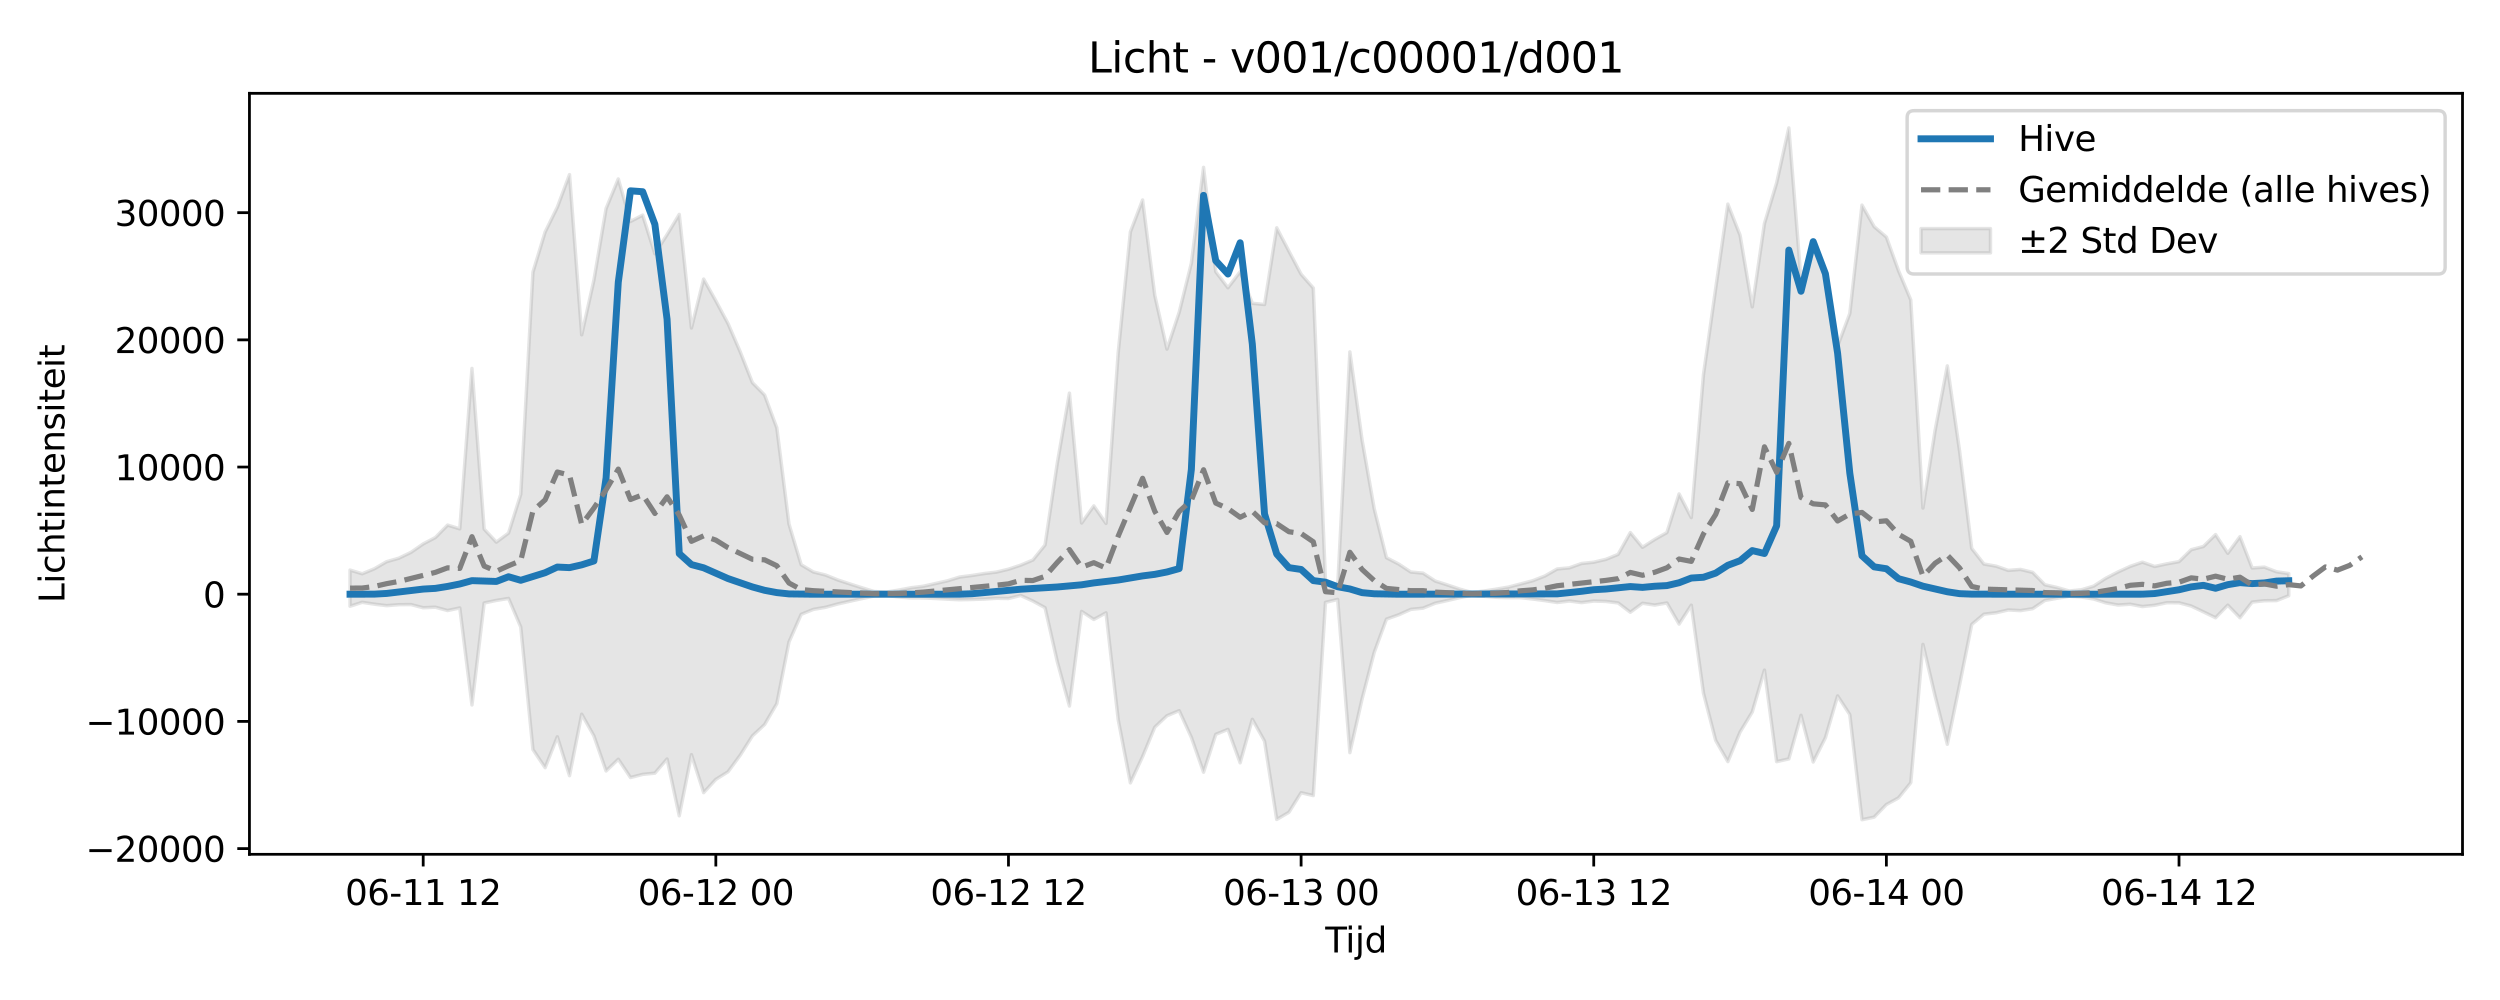 <?xml version="1.0" encoding="utf-8" standalone="no"?>
<!DOCTYPE svg PUBLIC "-//W3C//DTD SVG 1.1//EN"
  "http://www.w3.org/Graphics/SVG/1.1/DTD/svg11.dtd">
<svg xmlns:xlink="http://www.w3.org/1999/xlink" width="720pt" height="288pt" viewBox="0 0 720 288" xmlns="http://www.w3.org/2000/svg" version="1.1">
 <defs>
  <style type="text/css">*{stroke-linejoin: round; stroke-linecap: butt}</style>
 </defs>
 <g id="figure_1">
  <g id="patch_1">
   <path d="M 0 288 
L 720 288 
L 720 0 
L 0 0 
z
" style="fill: #ffffff"/>
  </g>
  <g id="axes_1">
   <g id="patch_2">
    <path d="M 71.84 246.04 
L 709.2 246.04 
L 709.2 26.88 
L 71.84 26.88 
z
" style="fill: #ffffff"/>
   </g>
   <g id="FillBetweenPolyCollection_1">
    <defs>
     <path id="me5bfa98024" d="M 100.811 -123.821 
L 100.811 -113.408 
L 104.323 -114.529 
L 107.834 -113.998 
L 111.346 -113.571 
L 114.857 -113.849 
L 118.369 -113.881 
L 121.881 -112.966 
L 125.392 -113.129 
L 128.904 -112.157 
L 132.416 -112.915 
L 135.927 -84.969 
L 139.439 -114.333 
L 142.95 -115.084 
L 146.462 -115.647 
L 149.974 -107.425 
L 153.485 -72.123 
L 156.997 -66.912 
L 160.509 -75.8 
L 164.02 -64.605 
L 167.532 -82.311 
L 171.043 -76.066 
L 174.555 -65.964 
L 178.067 -69.333 
L 181.578 -64.069 
L 185.09 -64.975 
L 188.602 -65.329 
L 192.113 -69.407 
L 195.625 -53.047 
L 199.136 -70.662 
L 202.648 -59.722 
L 206.16 -63.531 
L 209.671 -65.722 
L 213.183 -70.496 
L 216.695 -76.061 
L 220.206 -79.32 
L 223.718 -85.343 
L 227.229 -103.112 
L 230.741 -111.079 
L 234.253 -112.495 
L 237.764 -113.096 
L 241.276 -114.058 
L 244.788 -114.848 
L 248.299 -115.618 
L 251.811 -116.375 
L 255.322 -116.495 
L 258.834 -116.067 
L 262.346 -115.807 
L 265.857 -115.782 
L 269.369 -115.641 
L 272.881 -115.442 
L 276.392 -115.269 
L 279.904 -115.348 
L 283.415 -115.462 
L 286.927 -115.689 
L 290.439 -115.625 
L 293.95 -116.508 
L 297.462 -114.903 
L 300.974 -112.978 
L 304.485 -97.499 
L 307.997 -84.659 
L 311.508 -111.915 
L 315.02 -109.59 
L 318.532 -111.506 
L 322.043 -80.741 
L 325.555 -62.528 
L 329.067 -70.092 
L 332.578 -78.564 
L 336.09 -81.866 
L 339.601 -83.329 
L 343.113 -75.639 
L 346.625 -65.606 
L 350.136 -76.505 
L 353.648 -77.941 
L 357.16 -68.314 
L 360.671 -80.838 
L 364.183 -74.552 
L 367.694 -51.995 
L 371.206 -54.061 
L 374.718 -59.692 
L 378.229 -58.874 
L 381.741 -114.513 
L 385.253 -115.37 
L 388.764 -71.234 
L 392.276 -86.691 
L 395.787 -100.149 
L 399.299 -109.692 
L 402.811 -110.932 
L 406.322 -112.506 
L 409.834 -112.85 
L 413.346 -114.277 
L 416.857 -115.044 
L 420.369 -115.877 
L 423.88 -116.587 
L 427.392 -116.269 
L 430.904 -115.973 
L 434.415 -115.871 
L 437.927 -115.874 
L 441.439 -115.477 
L 444.95 -115.019 
L 448.462 -114.476 
L 451.973 -114.903 
L 455.485 -114.454 
L 458.997 -114.894 
L 462.508 -114.782 
L 466.02 -114.354 
L 469.532 -111.668 
L 473.043 -114.262 
L 476.555 -113.739 
L 480.066 -114.34 
L 483.578 -108.265 
L 487.09 -113.712 
L 490.601 -88.369 
L 494.113 -74.757 
L 497.625 -68.655 
L 501.136 -77.154 
L 504.648 -82.933 
L 508.159 -95.008 
L 511.671 -68.64 
L 515.183 -69.44 
L 518.694 -81.994 
L 522.206 -68.541 
L 525.718 -75.527 
L 529.229 -87.581 
L 532.741 -82.195 
L 536.252 -51.922 
L 539.764 -52.659 
L 543.276 -56.289 
L 546.787 -58.221 
L 550.299 -62.582 
L 553.811 -102.41 
L 557.322 -87.499 
L 560.834 -73.641 
L 564.345 -90.713 
L 567.857 -108.156 
L 571.369 -111.115 
L 574.88 -111.523 
L 578.392 -112.332 
L 581.904 -112.143 
L 585.415 -112.704 
L 588.927 -115.073 
L 592.438 -115.696 
L 595.95 -116.278 
L 599.462 -116.063 
L 602.973 -115.489 
L 606.485 -114.378 
L 609.997 -113.749 
L 613.508 -113.983 
L 617.02 -113.317 
L 620.531 -113.679 
L 624.043 -114.414 
L 627.555 -114.395 
L 631.066 -113.461 
L 634.578 -111.787 
L 638.09 -110.085 
L 641.601 -113.718 
L 645.113 -110.086 
L 648.624 -114.601 
L 652.136 -114.988 
L 655.648 -115.029 
L 659.159 -116.426 
L 659.159 -122.811 
L 659.159 -122.811 
L 655.648 -123.329 
L 652.136 -124.667 
L 648.624 -124.421 
L 645.113 -133.442 
L 641.601 -128.653 
L 638.09 -134.039 
L 634.578 -130.609 
L 631.066 -129.686 
L 627.555 -126.251 
L 624.043 -125.612 
L 620.531 -124.858 
L 617.02 -126.1 
L 613.508 -124.89 
L 609.997 -123.284 
L 606.485 -121.472 
L 602.973 -119.198 
L 599.462 -118.155 
L 595.95 -117.79 
L 592.438 -118.802 
L 588.927 -119.593 
L 585.415 -123.16 
L 581.904 -124.008 
L 578.392 -123.723 
L 574.88 -124.946 
L 571.369 -125.564 
L 567.857 -130.054 
L 564.345 -158.185 
L 560.834 -182.629 
L 557.322 -164.103 
L 553.811 -141.681 
L 550.299 -201.637 
L 546.787 -210.007 
L 543.276 -219.731 
L 539.764 -222.711 
L 536.252 -228.925 
L 532.741 -197.711 
L 529.229 -188.329 
L 525.718 -209.654 
L 522.206 -217.258 
L 518.694 -207.476 
L 515.183 -251.158 
L 511.671 -235.314 
L 508.159 -223.626 
L 504.648 -199.623 
L 501.136 -220.265 
L 497.625 -229.218 
L 494.113 -204.897 
L 490.601 -180.112 
L 487.09 -138.934 
L 483.578 -145.743 
L 480.066 -134.621 
L 476.555 -132.641 
L 473.043 -130.377 
L 469.532 -134.62 
L 466.02 -128.34 
L 462.508 -126.912 
L 458.997 -126.086 
L 455.485 -125.713 
L 451.973 -124.461 
L 448.462 -124.137 
L 444.95 -122.125 
L 441.439 -120.754 
L 437.927 -119.823 
L 434.415 -118.914 
L 430.904 -118.324 
L 427.392 -117.786 
L 423.88 -117.365 
L 420.369 -118.354 
L 416.857 -119.535 
L 413.346 -120.658 
L 409.834 -122.938 
L 406.322 -123.254 
L 402.811 -125.562 
L 399.299 -127.387 
L 395.787 -141.422 
L 392.276 -161.294 
L 388.764 -186.654 
L 385.253 -119.223 
L 381.741 -120.663 
L 378.229 -205.057 
L 374.718 -209.023 
L 371.206 -215.674 
L 367.694 -222.395 
L 364.183 -200.303 
L 360.671 -200.65 
L 357.16 -209.739 
L 353.648 -205.123 
L 350.136 -209.732 
L 346.625 -239.807 
L 343.113 -212.186 
L 339.601 -198.034 
L 336.09 -187.449 
L 332.578 -202.934 
L 329.067 -230.406 
L 325.555 -221.224 
L 322.043 -186.45 
L 318.532 -137.257 
L 315.02 -142.302 
L 311.508 -137.368 
L 307.997 -174.782 
L 304.485 -154.508 
L 300.974 -131.048 
L 297.462 -126.704 
L 293.95 -125.241 
L 290.439 -124.065 
L 286.927 -123.231 
L 283.415 -122.816 
L 279.904 -122.257 
L 276.392 -121.817 
L 272.881 -120.728 
L 269.369 -119.939 
L 265.857 -119.155 
L 262.346 -118.723 
L 258.834 -118.056 
L 255.322 -117.493 
L 251.811 -117.64 
L 248.299 -118.697 
L 244.788 -119.821 
L 241.276 -120.979 
L 237.764 -122.39 
L 234.253 -123.27 
L 230.741 -125.349 
L 227.229 -137.063 
L 223.718 -164.79 
L 220.206 -174.229 
L 216.695 -177.787 
L 213.183 -186.683 
L 209.671 -194.817 
L 206.16 -201.362 
L 202.648 -207.63 
L 199.136 -193.533 
L 195.625 -226.25 
L 192.113 -220.427 
L 188.602 -214.92 
L 185.09 -226.052 
L 181.578 -224.216 
L 178.067 -236.46 
L 174.555 -227.952 
L 171.043 -207.299 
L 167.532 -191.576 
L 164.02 -237.71 
L 160.509 -228.323 
L 156.997 -221.185 
L 153.485 -209.62 
L 149.974 -145.603 
L 146.462 -134.476 
L 142.95 -131.869 
L 139.439 -135.619 
L 135.927 -181.899 
L 132.416 -135.691 
L 128.904 -136.774 
L 125.392 -133.192 
L 121.881 -131.361 
L 118.369 -128.927 
L 114.857 -127.239 
L 111.346 -126.239 
L 107.834 -124.202 
L 104.323 -122.76 
L 100.811 -123.821 
z
" style="stroke: #808080; stroke-opacity: 0.2"/>
    </defs>
    <g clip-path="url(#p552ebbcf9c)">
     <use xlink:href="#me5bfa98024" x="0" y="288" style="fill: #808080; fill-opacity: 0.2; stroke: #808080; stroke-opacity: 0.2"/>
    </g>
   </g>
   <g id="matplotlib.axis_1">
    <g id="xtick_1">
     <g id="line2d_1">
      <defs>
       <path id="m38075227c9" d="M 0 0 
L 0 3.5 
" style="stroke: #000000; stroke-width: 0.8"/>
      </defs>
      <g>
       <use xlink:href="#m38075227c9" x="121.881" y="246.04" style="stroke: #000000; stroke-width: 0.8"/>
      </g>
     </g>
     <g id="text_1">
      <!-- 06-11 12 -->
      <g transform="translate(99.4 260.638) scale(0.1 -0.1)">
       <defs>
        <path id="DejaVuSans-30" d="M 2034 4250 
Q 1547 4250 1301 3770 
Q 1056 3291 1056 2328 
Q 1056 1369 1301 889 
Q 1547 409 2034 409 
Q 2525 409 2770 889 
Q 3016 1369 3016 2328 
Q 3016 3291 2770 3770 
Q 2525 4250 2034 4250 
z
M 2034 4750 
Q 2819 4750 3233 4129 
Q 3647 3509 3647 2328 
Q 3647 1150 3233 529 
Q 2819 -91 2034 -91 
Q 1250 -91 836 529 
Q 422 1150 422 2328 
Q 422 3509 836 4129 
Q 1250 4750 2034 4750 
z
" transform="scale(0.016)"/>
        <path id="DejaVuSans-36" d="M 2113 2584 
Q 1688 2584 1439 2293 
Q 1191 2003 1191 1497 
Q 1191 994 1439 701 
Q 1688 409 2113 409 
Q 2538 409 2786 701 
Q 3034 994 3034 1497 
Q 3034 2003 2786 2293 
Q 2538 2584 2113 2584 
z
M 3366 4563 
L 3366 3988 
Q 3128 4100 2886 4159 
Q 2644 4219 2406 4219 
Q 1781 4219 1451 3797 
Q 1122 3375 1075 2522 
Q 1259 2794 1537 2939 
Q 1816 3084 2150 3084 
Q 2853 3084 3261 2657 
Q 3669 2231 3669 1497 
Q 3669 778 3244 343 
Q 2819 -91 2113 -91 
Q 1303 -91 875 529 
Q 447 1150 447 2328 
Q 447 3434 972 4092 
Q 1497 4750 2381 4750 
Q 2619 4750 2861 4703 
Q 3103 4656 3366 4563 
z
" transform="scale(0.016)"/>
        <path id="DejaVuSans-2d" d="M 313 2009 
L 1997 2009 
L 1997 1497 
L 313 1497 
L 313 2009 
z
" transform="scale(0.016)"/>
        <path id="DejaVuSans-31" d="M 794 531 
L 1825 531 
L 1825 4091 
L 703 3866 
L 703 4441 
L 1819 4666 
L 2450 4666 
L 2450 531 
L 3481 531 
L 3481 0 
L 794 0 
L 794 531 
z
" transform="scale(0.016)"/>
        <path id="DejaVuSans-20" transform="scale(0.016)"/>
        <path id="DejaVuSans-32" d="M 1228 531 
L 3431 531 
L 3431 0 
L 469 0 
L 469 531 
Q 828 903 1448 1529 
Q 2069 2156 2228 2338 
Q 2531 2678 2651 2914 
Q 2772 3150 2772 3378 
Q 2772 3750 2511 3984 
Q 2250 4219 1831 4219 
Q 1534 4219 1204 4116 
Q 875 4013 500 3803 
L 500 4441 
Q 881 4594 1212 4672 
Q 1544 4750 1819 4750 
Q 2544 4750 2975 4387 
Q 3406 4025 3406 3419 
Q 3406 3131 3298 2873 
Q 3191 2616 2906 2266 
Q 2828 2175 2409 1742 
Q 1991 1309 1228 531 
z
" transform="scale(0.016)"/>
       </defs>
       <use xlink:href="#DejaVuSans-30"/>
       <use xlink:href="#DejaVuSans-36" transform="translate(63.623 0)"/>
       <use xlink:href="#DejaVuSans-2d" transform="translate(127.246 0)"/>
       <use xlink:href="#DejaVuSans-31" transform="translate(163.33 0)"/>
       <use xlink:href="#DejaVuSans-31" transform="translate(226.953 0)"/>
       <use xlink:href="#DejaVuSans-20" transform="translate(290.576 0)"/>
       <use xlink:href="#DejaVuSans-31" transform="translate(322.363 0)"/>
       <use xlink:href="#DejaVuSans-32" transform="translate(385.986 0)"/>
      </g>
     </g>
    </g>
    <g id="xtick_2">
     <g id="line2d_2">
      <g>
       <use xlink:href="#m38075227c9" x="206.16" y="246.04" style="stroke: #000000; stroke-width: 0.8"/>
      </g>
     </g>
     <g id="text_2">
      <!-- 06-12 00 -->
      <g transform="translate(183.679 260.638) scale(0.1 -0.1)">
       <use xlink:href="#DejaVuSans-30"/>
       <use xlink:href="#DejaVuSans-36" transform="translate(63.623 0)"/>
       <use xlink:href="#DejaVuSans-2d" transform="translate(127.246 0)"/>
       <use xlink:href="#DejaVuSans-31" transform="translate(163.33 0)"/>
       <use xlink:href="#DejaVuSans-32" transform="translate(226.953 0)"/>
       <use xlink:href="#DejaVuSans-20" transform="translate(290.576 0)"/>
       <use xlink:href="#DejaVuSans-30" transform="translate(322.363 0)"/>
       <use xlink:href="#DejaVuSans-30" transform="translate(385.986 0)"/>
      </g>
     </g>
    </g>
    <g id="xtick_3">
     <g id="line2d_3">
      <g>
       <use xlink:href="#m38075227c9" x="290.439" y="246.04" style="stroke: #000000; stroke-width: 0.8"/>
      </g>
     </g>
     <g id="text_3">
      <!-- 06-12 12 -->
      <g transform="translate(267.958 260.638) scale(0.1 -0.1)">
       <use xlink:href="#DejaVuSans-30"/>
       <use xlink:href="#DejaVuSans-36" transform="translate(63.623 0)"/>
       <use xlink:href="#DejaVuSans-2d" transform="translate(127.246 0)"/>
       <use xlink:href="#DejaVuSans-31" transform="translate(163.33 0)"/>
       <use xlink:href="#DejaVuSans-32" transform="translate(226.953 0)"/>
       <use xlink:href="#DejaVuSans-20" transform="translate(290.576 0)"/>
       <use xlink:href="#DejaVuSans-31" transform="translate(322.363 0)"/>
       <use xlink:href="#DejaVuSans-32" transform="translate(385.986 0)"/>
      </g>
     </g>
    </g>
    <g id="xtick_4">
     <g id="line2d_4">
      <g>
       <use xlink:href="#m38075227c9" x="374.718" y="246.04" style="stroke: #000000; stroke-width: 0.8"/>
      </g>
     </g>
     <g id="text_4">
      <!-- 06-13 00 -->
      <g transform="translate(352.237 260.638) scale(0.1 -0.1)">
       <defs>
        <path id="DejaVuSans-33" d="M 2597 2516 
Q 3050 2419 3304 2112 
Q 3559 1806 3559 1356 
Q 3559 666 3084 287 
Q 2609 -91 1734 -91 
Q 1441 -91 1130 -33 
Q 819 25 488 141 
L 488 750 
Q 750 597 1062 519 
Q 1375 441 1716 441 
Q 2309 441 2620 675 
Q 2931 909 2931 1356 
Q 2931 1769 2642 2001 
Q 2353 2234 1838 2234 
L 1294 2234 
L 1294 2753 
L 1863 2753 
Q 2328 2753 2575 2939 
Q 2822 3125 2822 3475 
Q 2822 3834 2567 4026 
Q 2313 4219 1838 4219 
Q 1578 4219 1281 4162 
Q 984 4106 628 3988 
L 628 4550 
Q 988 4650 1302 4700 
Q 1616 4750 1894 4750 
Q 2613 4750 3031 4423 
Q 3450 4097 3450 3541 
Q 3450 3153 3228 2886 
Q 3006 2619 2597 2516 
z
" transform="scale(0.016)"/>
       </defs>
       <use xlink:href="#DejaVuSans-30"/>
       <use xlink:href="#DejaVuSans-36" transform="translate(63.623 0)"/>
       <use xlink:href="#DejaVuSans-2d" transform="translate(127.246 0)"/>
       <use xlink:href="#DejaVuSans-31" transform="translate(163.33 0)"/>
       <use xlink:href="#DejaVuSans-33" transform="translate(226.953 0)"/>
       <use xlink:href="#DejaVuSans-20" transform="translate(290.576 0)"/>
       <use xlink:href="#DejaVuSans-30" transform="translate(322.363 0)"/>
       <use xlink:href="#DejaVuSans-30" transform="translate(385.986 0)"/>
      </g>
     </g>
    </g>
    <g id="xtick_5">
     <g id="line2d_5">
      <g>
       <use xlink:href="#m38075227c9" x="458.997" y="246.04" style="stroke: #000000; stroke-width: 0.8"/>
      </g>
     </g>
     <g id="text_5">
      <!-- 06-13 12 -->
      <g transform="translate(436.516 260.638) scale(0.1 -0.1)">
       <use xlink:href="#DejaVuSans-30"/>
       <use xlink:href="#DejaVuSans-36" transform="translate(63.623 0)"/>
       <use xlink:href="#DejaVuSans-2d" transform="translate(127.246 0)"/>
       <use xlink:href="#DejaVuSans-31" transform="translate(163.33 0)"/>
       <use xlink:href="#DejaVuSans-33" transform="translate(226.953 0)"/>
       <use xlink:href="#DejaVuSans-20" transform="translate(290.576 0)"/>
       <use xlink:href="#DejaVuSans-31" transform="translate(322.363 0)"/>
       <use xlink:href="#DejaVuSans-32" transform="translate(385.986 0)"/>
      </g>
     </g>
    </g>
    <g id="xtick_6">
     <g id="line2d_6">
      <g>
       <use xlink:href="#m38075227c9" x="543.276" y="246.04" style="stroke: #000000; stroke-width: 0.8"/>
      </g>
     </g>
     <g id="text_6">
      <!-- 06-14 00 -->
      <g transform="translate(520.795 260.638) scale(0.1 -0.1)">
       <defs>
        <path id="DejaVuSans-34" d="M 2419 4116 
L 825 1625 
L 2419 1625 
L 2419 4116 
z
M 2253 4666 
L 3047 4666 
L 3047 1625 
L 3713 1625 
L 3713 1100 
L 3047 1100 
L 3047 0 
L 2419 0 
L 2419 1100 
L 313 1100 
L 313 1709 
L 2253 4666 
z
" transform="scale(0.016)"/>
       </defs>
       <use xlink:href="#DejaVuSans-30"/>
       <use xlink:href="#DejaVuSans-36" transform="translate(63.623 0)"/>
       <use xlink:href="#DejaVuSans-2d" transform="translate(127.246 0)"/>
       <use xlink:href="#DejaVuSans-31" transform="translate(163.33 0)"/>
       <use xlink:href="#DejaVuSans-34" transform="translate(226.953 0)"/>
       <use xlink:href="#DejaVuSans-20" transform="translate(290.576 0)"/>
       <use xlink:href="#DejaVuSans-30" transform="translate(322.363 0)"/>
       <use xlink:href="#DejaVuSans-30" transform="translate(385.986 0)"/>
      </g>
     </g>
    </g>
    <g id="xtick_7">
     <g id="line2d_7">
      <g>
       <use xlink:href="#m38075227c9" x="627.555" y="246.04" style="stroke: #000000; stroke-width: 0.8"/>
      </g>
     </g>
     <g id="text_7">
      <!-- 06-14 12 -->
      <g transform="translate(605.074 260.638) scale(0.1 -0.1)">
       <use xlink:href="#DejaVuSans-30"/>
       <use xlink:href="#DejaVuSans-36" transform="translate(63.623 0)"/>
       <use xlink:href="#DejaVuSans-2d" transform="translate(127.246 0)"/>
       <use xlink:href="#DejaVuSans-31" transform="translate(163.33 0)"/>
       <use xlink:href="#DejaVuSans-34" transform="translate(226.953 0)"/>
       <use xlink:href="#DejaVuSans-20" transform="translate(290.576 0)"/>
       <use xlink:href="#DejaVuSans-31" transform="translate(322.363 0)"/>
       <use xlink:href="#DejaVuSans-32" transform="translate(385.986 0)"/>
      </g>
     </g>
    </g>
    <g id="text_8">
     <!-- Tijd -->
     <g transform="translate(381.67 274.317) scale(0.1 -0.1)">
      <defs>
       <path id="DejaVuSans-54" d="M -19 4666 
L 3928 4666 
L 3928 4134 
L 2272 4134 
L 2272 0 
L 1638 0 
L 1638 4134 
L -19 4134 
L -19 4666 
z
" transform="scale(0.016)"/>
       <path id="DejaVuSans-69" d="M 603 3500 
L 1178 3500 
L 1178 0 
L 603 0 
L 603 3500 
z
M 603 4863 
L 1178 4863 
L 1178 4134 
L 603 4134 
L 603 4863 
z
" transform="scale(0.016)"/>
       <path id="DejaVuSans-6a" d="M 603 3500 
L 1178 3500 
L 1178 -63 
Q 1178 -731 923 -1031 
Q 669 -1331 103 -1331 
L -116 -1331 
L -116 -844 
L 38 -844 
Q 366 -844 484 -692 
Q 603 -541 603 -63 
L 603 3500 
z
M 603 4863 
L 1178 4863 
L 1178 4134 
L 603 4134 
L 603 4863 
z
" transform="scale(0.016)"/>
       <path id="DejaVuSans-64" d="M 2906 2969 
L 2906 4863 
L 3481 4863 
L 3481 0 
L 2906 0 
L 2906 525 
Q 2725 213 2448 61 
Q 2172 -91 1784 -91 
Q 1150 -91 751 415 
Q 353 922 353 1747 
Q 353 2572 751 3078 
Q 1150 3584 1784 3584 
Q 2172 3584 2448 3432 
Q 2725 3281 2906 2969 
z
M 947 1747 
Q 947 1113 1208 752 
Q 1469 391 1925 391 
Q 2381 391 2643 752 
Q 2906 1113 2906 1747 
Q 2906 2381 2643 2742 
Q 2381 3103 1925 3103 
Q 1469 3103 1208 2742 
Q 947 2381 947 1747 
z
" transform="scale(0.016)"/>
      </defs>
      <use xlink:href="#DejaVuSans-54"/>
      <use xlink:href="#DejaVuSans-69" transform="translate(57.959 0)"/>
      <use xlink:href="#DejaVuSans-6a" transform="translate(85.742 0)"/>
      <use xlink:href="#DejaVuSans-64" transform="translate(113.525 0)"/>
     </g>
    </g>
   </g>
   <g id="matplotlib.axis_2">
    <g id="ytick_1">
     <g id="line2d_8">
      <defs>
       <path id="mb7171a0c85" d="M 0 0 
L -3.5 0 
" style="stroke: #000000; stroke-width: 0.8"/>
      </defs>
      <g>
       <use xlink:href="#mb7171a0c85" x="71.84" y="244.391" style="stroke: #000000; stroke-width: 0.8"/>
      </g>
     </g>
     <g id="text_9">
      <!-- −20000 -->
      <g transform="translate(24.648 248.191) scale(0.1 -0.1)">
       <defs>
        <path id="DejaVuSans-2212" d="M 678 2272 
L 4684 2272 
L 4684 1741 
L 678 1741 
L 678 2272 
z
" transform="scale(0.016)"/>
       </defs>
       <use xlink:href="#DejaVuSans-2212"/>
       <use xlink:href="#DejaVuSans-32" transform="translate(83.789 0)"/>
       <use xlink:href="#DejaVuSans-30" transform="translate(147.412 0)"/>
       <use xlink:href="#DejaVuSans-30" transform="translate(211.035 0)"/>
       <use xlink:href="#DejaVuSans-30" transform="translate(274.658 0)"/>
       <use xlink:href="#DejaVuSans-30" transform="translate(338.281 0)"/>
      </g>
     </g>
    </g>
    <g id="ytick_2">
     <g id="line2d_9">
      <g>
       <use xlink:href="#mb7171a0c85" x="71.84" y="207.763" style="stroke: #000000; stroke-width: 0.8"/>
      </g>
     </g>
     <g id="text_10">
      <!-- −10000 -->
      <g transform="translate(24.648 211.563) scale(0.1 -0.1)">
       <use xlink:href="#DejaVuSans-2212"/>
       <use xlink:href="#DejaVuSans-31" transform="translate(83.789 0)"/>
       <use xlink:href="#DejaVuSans-30" transform="translate(147.412 0)"/>
       <use xlink:href="#DejaVuSans-30" transform="translate(211.035 0)"/>
       <use xlink:href="#DejaVuSans-30" transform="translate(274.658 0)"/>
       <use xlink:href="#DejaVuSans-30" transform="translate(338.281 0)"/>
      </g>
     </g>
    </g>
    <g id="ytick_3">
     <g id="line2d_10">
      <g>
       <use xlink:href="#mb7171a0c85" x="71.84" y="171.135" style="stroke: #000000; stroke-width: 0.8"/>
      </g>
     </g>
     <g id="text_11">
      <!-- 0 -->
      <g transform="translate(58.477 174.935) scale(0.1 -0.1)">
       <use xlink:href="#DejaVuSans-30"/>
      </g>
     </g>
    </g>
    <g id="ytick_4">
     <g id="line2d_11">
      <g>
       <use xlink:href="#mb7171a0c85" x="71.84" y="134.507" style="stroke: #000000; stroke-width: 0.8"/>
      </g>
     </g>
     <g id="text_12">
      <!-- 10000 -->
      <g transform="translate(33.028 138.307) scale(0.1 -0.1)">
       <use xlink:href="#DejaVuSans-31"/>
       <use xlink:href="#DejaVuSans-30" transform="translate(63.623 0)"/>
       <use xlink:href="#DejaVuSans-30" transform="translate(127.246 0)"/>
       <use xlink:href="#DejaVuSans-30" transform="translate(190.869 0)"/>
       <use xlink:href="#DejaVuSans-30" transform="translate(254.492 0)"/>
      </g>
     </g>
    </g>
    <g id="ytick_5">
     <g id="line2d_12">
      <g>
       <use xlink:href="#mb7171a0c85" x="71.84" y="97.88" style="stroke: #000000; stroke-width: 0.8"/>
      </g>
     </g>
     <g id="text_13">
      <!-- 20000 -->
      <g transform="translate(33.028 101.679) scale(0.1 -0.1)">
       <use xlink:href="#DejaVuSans-32"/>
       <use xlink:href="#DejaVuSans-30" transform="translate(63.623 0)"/>
       <use xlink:href="#DejaVuSans-30" transform="translate(127.246 0)"/>
       <use xlink:href="#DejaVuSans-30" transform="translate(190.869 0)"/>
       <use xlink:href="#DejaVuSans-30" transform="translate(254.492 0)"/>
      </g>
     </g>
    </g>
    <g id="ytick_6">
     <g id="line2d_13">
      <g>
       <use xlink:href="#mb7171a0c85" x="71.84" y="61.252" style="stroke: #000000; stroke-width: 0.8"/>
      </g>
     </g>
     <g id="text_14">
      <!-- 30000 -->
      <g transform="translate(33.028 65.051) scale(0.1 -0.1)">
       <use xlink:href="#DejaVuSans-33"/>
       <use xlink:href="#DejaVuSans-30" transform="translate(63.623 0)"/>
       <use xlink:href="#DejaVuSans-30" transform="translate(127.246 0)"/>
       <use xlink:href="#DejaVuSans-30" transform="translate(190.869 0)"/>
       <use xlink:href="#DejaVuSans-30" transform="translate(254.492 0)"/>
      </g>
     </g>
    </g>
    <g id="text_15">
     <!-- Lichtintensiteit -->
     <g transform="translate(18.568 173.656) rotate(-90) scale(0.1 -0.1)">
      <defs>
       <path id="DejaVuSans-4c" d="M 628 4666 
L 1259 4666 
L 1259 531 
L 3531 531 
L 3531 0 
L 628 0 
L 628 4666 
z
" transform="scale(0.016)"/>
       <path id="DejaVuSans-63" d="M 3122 3366 
L 3122 2828 
Q 2878 2963 2633 3030 
Q 2388 3097 2138 3097 
Q 1578 3097 1268 2742 
Q 959 2388 959 1747 
Q 959 1106 1268 751 
Q 1578 397 2138 397 
Q 2388 397 2633 464 
Q 2878 531 3122 666 
L 3122 134 
Q 2881 22 2623 -34 
Q 2366 -91 2075 -91 
Q 1284 -91 818 406 
Q 353 903 353 1747 
Q 353 2603 823 3093 
Q 1294 3584 2113 3584 
Q 2378 3584 2631 3529 
Q 2884 3475 3122 3366 
z
" transform="scale(0.016)"/>
       <path id="DejaVuSans-68" d="M 3513 2113 
L 3513 0 
L 2938 0 
L 2938 2094 
Q 2938 2591 2744 2837 
Q 2550 3084 2163 3084 
Q 1697 3084 1428 2787 
Q 1159 2491 1159 1978 
L 1159 0 
L 581 0 
L 581 4863 
L 1159 4863 
L 1159 2956 
Q 1366 3272 1645 3428 
Q 1925 3584 2291 3584 
Q 2894 3584 3203 3211 
Q 3513 2838 3513 2113 
z
" transform="scale(0.016)"/>
       <path id="DejaVuSans-74" d="M 1172 4494 
L 1172 3500 
L 2356 3500 
L 2356 3053 
L 1172 3053 
L 1172 1153 
Q 1172 725 1289 603 
Q 1406 481 1766 481 
L 2356 481 
L 2356 0 
L 1766 0 
Q 1100 0 847 248 
Q 594 497 594 1153 
L 594 3053 
L 172 3053 
L 172 3500 
L 594 3500 
L 594 4494 
L 1172 4494 
z
" transform="scale(0.016)"/>
       <path id="DejaVuSans-6e" d="M 3513 2113 
L 3513 0 
L 2938 0 
L 2938 2094 
Q 2938 2591 2744 2837 
Q 2550 3084 2163 3084 
Q 1697 3084 1428 2787 
Q 1159 2491 1159 1978 
L 1159 0 
L 581 0 
L 581 3500 
L 1159 3500 
L 1159 2956 
Q 1366 3272 1645 3428 
Q 1925 3584 2291 3584 
Q 2894 3584 3203 3211 
Q 3513 2838 3513 2113 
z
" transform="scale(0.016)"/>
       <path id="DejaVuSans-65" d="M 3597 1894 
L 3597 1613 
L 953 1613 
Q 991 1019 1311 708 
Q 1631 397 2203 397 
Q 2534 397 2845 478 
Q 3156 559 3463 722 
L 3463 178 
Q 3153 47 2828 -22 
Q 2503 -91 2169 -91 
Q 1331 -91 842 396 
Q 353 884 353 1716 
Q 353 2575 817 3079 
Q 1281 3584 2069 3584 
Q 2775 3584 3186 3129 
Q 3597 2675 3597 1894 
z
M 3022 2063 
Q 3016 2534 2758 2815 
Q 2500 3097 2075 3097 
Q 1594 3097 1305 2825 
Q 1016 2553 972 2059 
L 3022 2063 
z
" transform="scale(0.016)"/>
       <path id="DejaVuSans-73" d="M 2834 3397 
L 2834 2853 
Q 2591 2978 2328 3040 
Q 2066 3103 1784 3103 
Q 1356 3103 1142 2972 
Q 928 2841 928 2578 
Q 928 2378 1081 2264 
Q 1234 2150 1697 2047 
L 1894 2003 
Q 2506 1872 2764 1633 
Q 3022 1394 3022 966 
Q 3022 478 2636 193 
Q 2250 -91 1575 -91 
Q 1294 -91 989 -36 
Q 684 19 347 128 
L 347 722 
Q 666 556 975 473 
Q 1284 391 1588 391 
Q 1994 391 2212 530 
Q 2431 669 2431 922 
Q 2431 1156 2273 1281 
Q 2116 1406 1581 1522 
L 1381 1569 
Q 847 1681 609 1914 
Q 372 2147 372 2553 
Q 372 3047 722 3315 
Q 1072 3584 1716 3584 
Q 2034 3584 2315 3537 
Q 2597 3491 2834 3397 
z
" transform="scale(0.016)"/>
      </defs>
      <use xlink:href="#DejaVuSans-4c"/>
      <use xlink:href="#DejaVuSans-69" transform="translate(55.713 0)"/>
      <use xlink:href="#DejaVuSans-63" transform="translate(83.496 0)"/>
      <use xlink:href="#DejaVuSans-68" transform="translate(138.477 0)"/>
      <use xlink:href="#DejaVuSans-74" transform="translate(201.855 0)"/>
      <use xlink:href="#DejaVuSans-69" transform="translate(241.064 0)"/>
      <use xlink:href="#DejaVuSans-6e" transform="translate(268.848 0)"/>
      <use xlink:href="#DejaVuSans-74" transform="translate(332.227 0)"/>
      <use xlink:href="#DejaVuSans-65" transform="translate(371.436 0)"/>
      <use xlink:href="#DejaVuSans-6e" transform="translate(432.959 0)"/>
      <use xlink:href="#DejaVuSans-73" transform="translate(496.338 0)"/>
      <use xlink:href="#DejaVuSans-69" transform="translate(548.438 0)"/>
      <use xlink:href="#DejaVuSans-74" transform="translate(576.221 0)"/>
      <use xlink:href="#DejaVuSans-65" transform="translate(615.43 0)"/>
      <use xlink:href="#DejaVuSans-69" transform="translate(676.953 0)"/>
      <use xlink:href="#DejaVuSans-74" transform="translate(704.736 0)"/>
     </g>
    </g>
   </g>
   <g id="line2d_14">
    <path d="M 100.811 171.135 
L 107.834 171.108 
L 111.346 170.911 
L 121.881 169.653 
L 125.392 169.452 
L 128.904 168.889 
L 132.416 168.187 
L 135.927 167.225 
L 142.95 167.457 
L 146.462 166.099 
L 149.974 167.125 
L 156.997 164.941 
L 160.509 163.311 
L 164.02 163.477 
L 167.532 162.674 
L 171.043 161.559 
L 174.555 137.603 
L 178.067 81.258 
L 181.578 54.957 
L 185.09 55.213 
L 188.602 64.609 
L 192.113 91.93 
L 195.625 159.435 
L 199.136 162.601 
L 202.648 163.531 
L 209.671 166.629 
L 216.695 169.042 
L 220.206 170.011 
L 223.718 170.668 
L 227.229 171.046 
L 234.253 171.135 
L 276.392 171.126 
L 279.904 170.996 
L 293.95 169.693 
L 304.485 169.053 
L 311.508 168.421 
L 315.02 167.875 
L 322.043 167.046 
L 329.067 165.862 
L 332.578 165.416 
L 336.09 164.729 
L 339.601 163.755 
L 343.113 135.193 
L 346.625 56.265 
L 350.136 75.085 
L 353.648 78.914 
L 357.16 69.92 
L 360.671 99.132 
L 364.183 147.995 
L 367.694 159.555 
L 371.206 163.483 
L 374.718 164.001 
L 378.229 167.214 
L 381.741 167.663 
L 385.253 168.98 
L 388.764 169.624 
L 392.276 170.684 
L 395.787 171.009 
L 402.811 171.135 
L 448.462 171.034 
L 455.485 170.293 
L 458.997 169.84 
L 462.508 169.639 
L 469.532 168.928 
L 473.043 169.168 
L 476.555 168.836 
L 480.066 168.649 
L 483.578 167.83 
L 487.09 166.475 
L 490.601 166.249 
L 494.113 165.057 
L 497.625 162.801 
L 501.136 161.484 
L 504.648 158.569 
L 508.159 159.408 
L 511.671 151.437 
L 515.183 72.025 
L 518.694 83.88 
L 522.206 69.591 
L 525.718 78.837 
L 529.229 101.722 
L 532.741 136.246 
L 536.252 160.069 
L 539.764 163.256 
L 543.276 163.793 
L 546.787 166.666 
L 550.299 167.622 
L 553.811 168.817 
L 560.834 170.432 
L 564.345 170.971 
L 567.857 171.11 
L 585.415 171.135 
L 617.02 171.118 
L 620.531 170.94 
L 627.555 169.852 
L 631.066 169.017 
L 634.578 168.576 
L 638.09 169.423 
L 641.601 168.383 
L 645.113 167.799 
L 648.624 168.078 
L 652.136 167.884 
L 655.648 167.354 
L 659.159 167.253 
L 659.159 167.253 
" clip-path="url(#p552ebbcf9c)" style="fill: none; stroke: #1f77b4; stroke-width: 2; stroke-linecap: square"/>
   </g>
   <g id="line2d_15">
    <path d="M 100.811 169.386 
L 104.323 169.355 
L 107.834 168.9 
L 111.346 168.095 
L 114.857 167.456 
L 125.392 164.84 
L 128.904 163.534 
L 132.416 163.697 
L 135.927 154.566 
L 139.439 163.024 
L 142.95 164.524 
L 146.462 162.939 
L 149.974 161.486 
L 153.485 147.128 
L 156.997 143.952 
L 160.509 135.939 
L 164.02 136.842 
L 167.532 151.056 
L 171.043 146.317 
L 174.555 141.042 
L 178.067 135.104 
L 181.578 143.857 
L 185.09 142.487 
L 188.602 147.875 
L 192.113 143.083 
L 195.625 148.351 
L 199.136 155.902 
L 202.648 154.324 
L 206.16 155.554 
L 209.671 157.73 
L 216.695 161.076 
L 220.206 161.226 
L 223.718 162.934 
L 227.229 167.912 
L 230.741 169.786 
L 234.253 170.117 
L 241.276 170.481 
L 251.811 170.992 
L 258.834 170.938 
L 265.857 170.531 
L 286.927 168.54 
L 290.439 168.155 
L 293.95 167.125 
L 297.462 167.197 
L 300.974 165.987 
L 304.485 161.997 
L 307.997 158.279 
L 311.508 163.359 
L 315.02 162.054 
L 318.532 163.618 
L 322.043 154.404 
L 329.067 137.751 
L 332.578 147.251 
L 336.09 153.343 
L 339.601 147.318 
L 343.113 144.088 
L 346.625 135.293 
L 350.136 144.882 
L 353.648 146.468 
L 357.16 148.974 
L 360.671 147.256 
L 364.183 150.572 
L 367.694 150.805 
L 371.206 153.132 
L 374.718 153.642 
L 378.229 156.035 
L 381.741 170.412 
L 385.253 170.703 
L 388.764 159.056 
L 392.276 164.007 
L 395.787 167.215 
L 399.299 169.461 
L 406.322 170.12 
L 409.834 170.106 
L 413.346 170.532 
L 423.88 171.024 
L 430.904 170.852 
L 434.415 170.608 
L 437.927 170.152 
L 441.439 169.885 
L 444.95 169.428 
L 448.462 168.694 
L 462.508 167.153 
L 466.02 166.653 
L 469.532 164.856 
L 473.043 165.681 
L 476.555 164.81 
L 480.066 163.52 
L 483.578 160.996 
L 487.09 161.677 
L 490.601 153.759 
L 494.113 148.173 
L 497.625 139.064 
L 501.136 139.29 
L 504.648 146.722 
L 508.159 128.683 
L 511.671 136.023 
L 515.183 127.701 
L 518.694 143.265 
L 522.206 145.1 
L 525.718 145.41 
L 529.229 150.045 
L 532.741 148.047 
L 536.252 147.577 
L 539.764 150.315 
L 543.276 149.99 
L 546.787 153.886 
L 550.299 155.89 
L 553.811 165.954 
L 557.322 162.199 
L 560.834 159.865 
L 564.345 163.551 
L 567.857 168.895 
L 571.369 169.661 
L 585.415 170.068 
L 588.927 170.667 
L 592.438 170.751 
L 595.95 170.966 
L 599.462 170.891 
L 602.973 170.657 
L 609.997 169.483 
L 613.508 168.563 
L 617.02 168.292 
L 620.531 168.731 
L 624.043 167.987 
L 627.555 167.677 
L 631.066 166.426 
L 634.578 166.802 
L 638.09 165.938 
L 641.601 166.814 
L 645.113 166.236 
L 648.624 168.489 
L 652.136 168.172 
L 655.648 168.821 
L 659.159 168.381 
L 662.671 168.744 
L 666.183 165.887 
L 669.694 163.284 
L 673.206 164.196 
L 676.717 162.824 
L 680.229 160.373 
L 680.229 160.373 
" clip-path="url(#p552ebbcf9c)" style="fill: none; stroke-dasharray: 5.55,2.4; stroke-dashoffset: 0; stroke: #808080; stroke-width: 1.5"/>
   </g>
   <g id="patch_3">
    <path d="M 71.84 246.04 
L 71.84 26.88 
" style="fill: none; stroke: #000000; stroke-width: 0.8; stroke-linejoin: miter; stroke-linecap: square"/>
   </g>
   <g id="patch_4">
    <path d="M 709.2 246.04 
L 709.2 26.88 
" style="fill: none; stroke: #000000; stroke-width: 0.8; stroke-linejoin: miter; stroke-linecap: square"/>
   </g>
   <g id="patch_5">
    <path d="M 71.84 246.04 
L 709.2 246.04 
" style="fill: none; stroke: #000000; stroke-width: 0.8; stroke-linejoin: miter; stroke-linecap: square"/>
   </g>
   <g id="patch_6">
    <path d="M 71.84 26.88 
L 709.2 26.88 
" style="fill: none; stroke: #000000; stroke-width: 0.8; stroke-linejoin: miter; stroke-linecap: square"/>
   </g>
   <g id="text_16">
    <!-- Licht - v001/c00001/d001 -->
    <g transform="translate(313.383 20.88) scale(0.12 -0.12)">
     <defs>
      <path id="DejaVuSans-76" d="M 191 3500 
L 800 3500 
L 1894 563 
L 2988 3500 
L 3597 3500 
L 2284 0 
L 1503 0 
L 191 3500 
z
" transform="scale(0.016)"/>
      <path id="DejaVuSans-2f" d="M 1625 4666 
L 2156 4666 
L 531 -594 
L 0 -594 
L 1625 4666 
z
" transform="scale(0.016)"/>
     </defs>
     <use xlink:href="#DejaVuSans-4c"/>
     <use xlink:href="#DejaVuSans-69" transform="translate(55.713 0)"/>
     <use xlink:href="#DejaVuSans-63" transform="translate(83.496 0)"/>
     <use xlink:href="#DejaVuSans-68" transform="translate(138.477 0)"/>
     <use xlink:href="#DejaVuSans-74" transform="translate(201.855 0)"/>
     <use xlink:href="#DejaVuSans-20" transform="translate(241.064 0)"/>
     <use xlink:href="#DejaVuSans-2d" transform="translate(272.852 0)"/>
     <use xlink:href="#DejaVuSans-20" transform="translate(308.936 0)"/>
     <use xlink:href="#DejaVuSans-76" transform="translate(340.723 0)"/>
     <use xlink:href="#DejaVuSans-30" transform="translate(399.902 0)"/>
     <use xlink:href="#DejaVuSans-30" transform="translate(463.525 0)"/>
     <use xlink:href="#DejaVuSans-31" transform="translate(527.148 0)"/>
     <use xlink:href="#DejaVuSans-2f" transform="translate(590.771 0)"/>
     <use xlink:href="#DejaVuSans-63" transform="translate(624.463 0)"/>
     <use xlink:href="#DejaVuSans-30" transform="translate(679.443 0)"/>
     <use xlink:href="#DejaVuSans-30" transform="translate(743.066 0)"/>
     <use xlink:href="#DejaVuSans-30" transform="translate(806.689 0)"/>
     <use xlink:href="#DejaVuSans-30" transform="translate(870.312 0)"/>
     <use xlink:href="#DejaVuSans-31" transform="translate(933.936 0)"/>
     <use xlink:href="#DejaVuSans-2f" transform="translate(997.559 0)"/>
     <use xlink:href="#DejaVuSans-64" transform="translate(1031.25 0)"/>
     <use xlink:href="#DejaVuSans-30" transform="translate(1094.727 0)"/>
     <use xlink:href="#DejaVuSans-30" transform="translate(1158.35 0)"/>
     <use xlink:href="#DejaVuSans-31" transform="translate(1221.973 0)"/>
    </g>
   </g>
   <g id="legend_1">
    <g id="patch_7">
     <path d="M 551.256 78.914 
L 702.2 78.914 
Q 704.2 78.914 704.2 76.914 
L 704.2 33.88 
Q 704.2 31.88 702.2 31.88 
L 551.256 31.88 
Q 549.256 31.88 549.256 33.88 
L 549.256 76.914 
Q 549.256 78.914 551.256 78.914 
z
" style="fill: #ffffff; opacity: 0.8; stroke: #cccccc; stroke-linejoin: miter"/>
    </g>
    <g id="line2d_16">
     <path d="M 553.256 39.978 
L 563.256 39.978 
L 573.256 39.978 
" style="fill: none; stroke: #1f77b4; stroke-width: 2; stroke-linecap: square"/>
    </g>
    <g id="text_17">
     <!-- Hive -->
     <g transform="translate(581.256 43.478) scale(0.1 -0.1)">
      <defs>
       <path id="DejaVuSans-48" d="M 628 4666 
L 1259 4666 
L 1259 2753 
L 3553 2753 
L 3553 4666 
L 4184 4666 
L 4184 0 
L 3553 0 
L 3553 2222 
L 1259 2222 
L 1259 0 
L 628 0 
L 628 4666 
z
" transform="scale(0.016)"/>
      </defs>
      <use xlink:href="#DejaVuSans-48"/>
      <use xlink:href="#DejaVuSans-69" transform="translate(75.195 0)"/>
      <use xlink:href="#DejaVuSans-76" transform="translate(102.979 0)"/>
      <use xlink:href="#DejaVuSans-65" transform="translate(162.158 0)"/>
     </g>
    </g>
    <g id="line2d_17">
     <path d="M 553.256 54.657 
L 563.256 54.657 
L 573.256 54.657 
" style="fill: none; stroke-dasharray: 5.55,2.4; stroke-dashoffset: 0; stroke: #808080; stroke-width: 1.5"/>
    </g>
    <g id="text_18">
     <!-- Gemiddelde (alle hives) -->
     <g transform="translate(581.256 58.157) scale(0.1 -0.1)">
      <defs>
       <path id="DejaVuSans-47" d="M 3809 666 
L 3809 1919 
L 2778 1919 
L 2778 2438 
L 4434 2438 
L 4434 434 
Q 4069 175 3628 42 
Q 3188 -91 2688 -91 
Q 1594 -91 976 548 
Q 359 1188 359 2328 
Q 359 3472 976 4111 
Q 1594 4750 2688 4750 
Q 3144 4750 3555 4637 
Q 3966 4525 4313 4306 
L 4313 3634 
Q 3963 3931 3569 4081 
Q 3175 4231 2741 4231 
Q 1884 4231 1454 3753 
Q 1025 3275 1025 2328 
Q 1025 1384 1454 906 
Q 1884 428 2741 428 
Q 3075 428 3337 486 
Q 3600 544 3809 666 
z
" transform="scale(0.016)"/>
       <path id="DejaVuSans-6d" d="M 3328 2828 
Q 3544 3216 3844 3400 
Q 4144 3584 4550 3584 
Q 5097 3584 5394 3201 
Q 5691 2819 5691 2113 
L 5691 0 
L 5113 0 
L 5113 2094 
Q 5113 2597 4934 2840 
Q 4756 3084 4391 3084 
Q 3944 3084 3684 2787 
Q 3425 2491 3425 1978 
L 3425 0 
L 2847 0 
L 2847 2094 
Q 2847 2600 2669 2842 
Q 2491 3084 2119 3084 
Q 1678 3084 1418 2786 
Q 1159 2488 1159 1978 
L 1159 0 
L 581 0 
L 581 3500 
L 1159 3500 
L 1159 2956 
Q 1356 3278 1631 3431 
Q 1906 3584 2284 3584 
Q 2666 3584 2933 3390 
Q 3200 3197 3328 2828 
z
" transform="scale(0.016)"/>
       <path id="DejaVuSans-6c" d="M 603 4863 
L 1178 4863 
L 1178 0 
L 603 0 
L 603 4863 
z
" transform="scale(0.016)"/>
       <path id="DejaVuSans-28" d="M 1984 4856 
Q 1566 4138 1362 3434 
Q 1159 2731 1159 2009 
Q 1159 1288 1364 580 
Q 1569 -128 1984 -844 
L 1484 -844 
Q 1016 -109 783 600 
Q 550 1309 550 2009 
Q 550 2706 781 3412 
Q 1013 4119 1484 4856 
L 1984 4856 
z
" transform="scale(0.016)"/>
       <path id="DejaVuSans-61" d="M 2194 1759 
Q 1497 1759 1228 1600 
Q 959 1441 959 1056 
Q 959 750 1161 570 
Q 1363 391 1709 391 
Q 2188 391 2477 730 
Q 2766 1069 2766 1631 
L 2766 1759 
L 2194 1759 
z
M 3341 1997 
L 3341 0 
L 2766 0 
L 2766 531 
Q 2569 213 2275 61 
Q 1981 -91 1556 -91 
Q 1019 -91 701 211 
Q 384 513 384 1019 
Q 384 1609 779 1909 
Q 1175 2209 1959 2209 
L 2766 2209 
L 2766 2266 
Q 2766 2663 2505 2880 
Q 2244 3097 1772 3097 
Q 1472 3097 1187 3025 
Q 903 2953 641 2809 
L 641 3341 
Q 956 3463 1253 3523 
Q 1550 3584 1831 3584 
Q 2591 3584 2966 3190 
Q 3341 2797 3341 1997 
z
" transform="scale(0.016)"/>
       <path id="DejaVuSans-29" d="M 513 4856 
L 1013 4856 
Q 1481 4119 1714 3412 
Q 1947 2706 1947 2009 
Q 1947 1309 1714 600 
Q 1481 -109 1013 -844 
L 513 -844 
Q 928 -128 1133 580 
Q 1338 1288 1338 2009 
Q 1338 2731 1133 3434 
Q 928 4138 513 4856 
z
" transform="scale(0.016)"/>
      </defs>
      <use xlink:href="#DejaVuSans-47"/>
      <use xlink:href="#DejaVuSans-65" transform="translate(77.49 0)"/>
      <use xlink:href="#DejaVuSans-6d" transform="translate(139.014 0)"/>
      <use xlink:href="#DejaVuSans-69" transform="translate(236.426 0)"/>
      <use xlink:href="#DejaVuSans-64" transform="translate(264.209 0)"/>
      <use xlink:href="#DejaVuSans-64" transform="translate(327.686 0)"/>
      <use xlink:href="#DejaVuSans-65" transform="translate(391.162 0)"/>
      <use xlink:href="#DejaVuSans-6c" transform="translate(452.686 0)"/>
      <use xlink:href="#DejaVuSans-64" transform="translate(480.469 0)"/>
      <use xlink:href="#DejaVuSans-65" transform="translate(543.945 0)"/>
      <use xlink:href="#DejaVuSans-20" transform="translate(605.469 0)"/>
      <use xlink:href="#DejaVuSans-28" transform="translate(637.256 0)"/>
      <use xlink:href="#DejaVuSans-61" transform="translate(676.27 0)"/>
      <use xlink:href="#DejaVuSans-6c" transform="translate(737.549 0)"/>
      <use xlink:href="#DejaVuSans-6c" transform="translate(765.332 0)"/>
      <use xlink:href="#DejaVuSans-65" transform="translate(793.115 0)"/>
      <use xlink:href="#DejaVuSans-20" transform="translate(854.639 0)"/>
      <use xlink:href="#DejaVuSans-68" transform="translate(886.426 0)"/>
      <use xlink:href="#DejaVuSans-69" transform="translate(949.805 0)"/>
      <use xlink:href="#DejaVuSans-76" transform="translate(977.588 0)"/>
      <use xlink:href="#DejaVuSans-65" transform="translate(1036.768 0)"/>
      <use xlink:href="#DejaVuSans-73" transform="translate(1098.291 0)"/>
      <use xlink:href="#DejaVuSans-29" transform="translate(1150.391 0)"/>
     </g>
    </g>
    <g id="patch_8">
     <path d="M 553.256 72.835 
L 573.256 72.835 
L 573.256 65.835 
L 553.256 65.835 
z
" style="fill: #808080; fill-opacity: 0.2; stroke: #808080; stroke-opacity: 0.2; stroke-linejoin: miter"/>
    </g>
    <g id="text_19">
     <!-- ±2 Std Dev -->
     <g transform="translate(581.256 72.835) scale(0.1 -0.1)">
      <defs>
       <path id="DejaVuSans-b1" d="M 2944 4013 
L 2944 2803 
L 4684 2803 
L 4684 2272 
L 2944 2272 
L 2944 1063 
L 2419 1063 
L 2419 2272 
L 678 2272 
L 678 2803 
L 2419 2803 
L 2419 4013 
L 2944 4013 
z
M 678 531 
L 4684 531 
L 4684 0 
L 678 0 
L 678 531 
z
" transform="scale(0.016)"/>
       <path id="DejaVuSans-53" d="M 3425 4513 
L 3425 3897 
Q 3066 4069 2747 4153 
Q 2428 4238 2131 4238 
Q 1616 4238 1336 4038 
Q 1056 3838 1056 3469 
Q 1056 3159 1242 3001 
Q 1428 2844 1947 2747 
L 2328 2669 
Q 3034 2534 3370 2195 
Q 3706 1856 3706 1288 
Q 3706 609 3251 259 
Q 2797 -91 1919 -91 
Q 1588 -91 1214 -16 
Q 841 59 441 206 
L 441 856 
Q 825 641 1194 531 
Q 1563 422 1919 422 
Q 2459 422 2753 634 
Q 3047 847 3047 1241 
Q 3047 1584 2836 1778 
Q 2625 1972 2144 2069 
L 1759 2144 
Q 1053 2284 737 2584 
Q 422 2884 422 3419 
Q 422 4038 858 4394 
Q 1294 4750 2059 4750 
Q 2388 4750 2728 4690 
Q 3069 4631 3425 4513 
z
" transform="scale(0.016)"/>
       <path id="DejaVuSans-44" d="M 1259 4147 
L 1259 519 
L 2022 519 
Q 2988 519 3436 956 
Q 3884 1394 3884 2338 
Q 3884 3275 3436 3711 
Q 2988 4147 2022 4147 
L 1259 4147 
z
M 628 4666 
L 1925 4666 
Q 3281 4666 3915 4102 
Q 4550 3538 4550 2338 
Q 4550 1131 3912 565 
Q 3275 0 1925 0 
L 628 0 
L 628 4666 
z
" transform="scale(0.016)"/>
      </defs>
      <use xlink:href="#DejaVuSans-b1"/>
      <use xlink:href="#DejaVuSans-32" transform="translate(83.789 0)"/>
      <use xlink:href="#DejaVuSans-20" transform="translate(147.412 0)"/>
      <use xlink:href="#DejaVuSans-53" transform="translate(179.199 0)"/>
      <use xlink:href="#DejaVuSans-74" transform="translate(242.676 0)"/>
      <use xlink:href="#DejaVuSans-64" transform="translate(281.885 0)"/>
      <use xlink:href="#DejaVuSans-20" transform="translate(345.361 0)"/>
      <use xlink:href="#DejaVuSans-44" transform="translate(377.148 0)"/>
      <use xlink:href="#DejaVuSans-65" transform="translate(454.15 0)"/>
      <use xlink:href="#DejaVuSans-76" transform="translate(515.674 0)"/>
     </g>
    </g>
   </g>
  </g>
 </g>
 <defs>
  <clipPath id="p552ebbcf9c">
   <rect x="71.84" y="26.88" width="637.36" height="219.16"/>
  </clipPath>
 </defs>
</svg>
